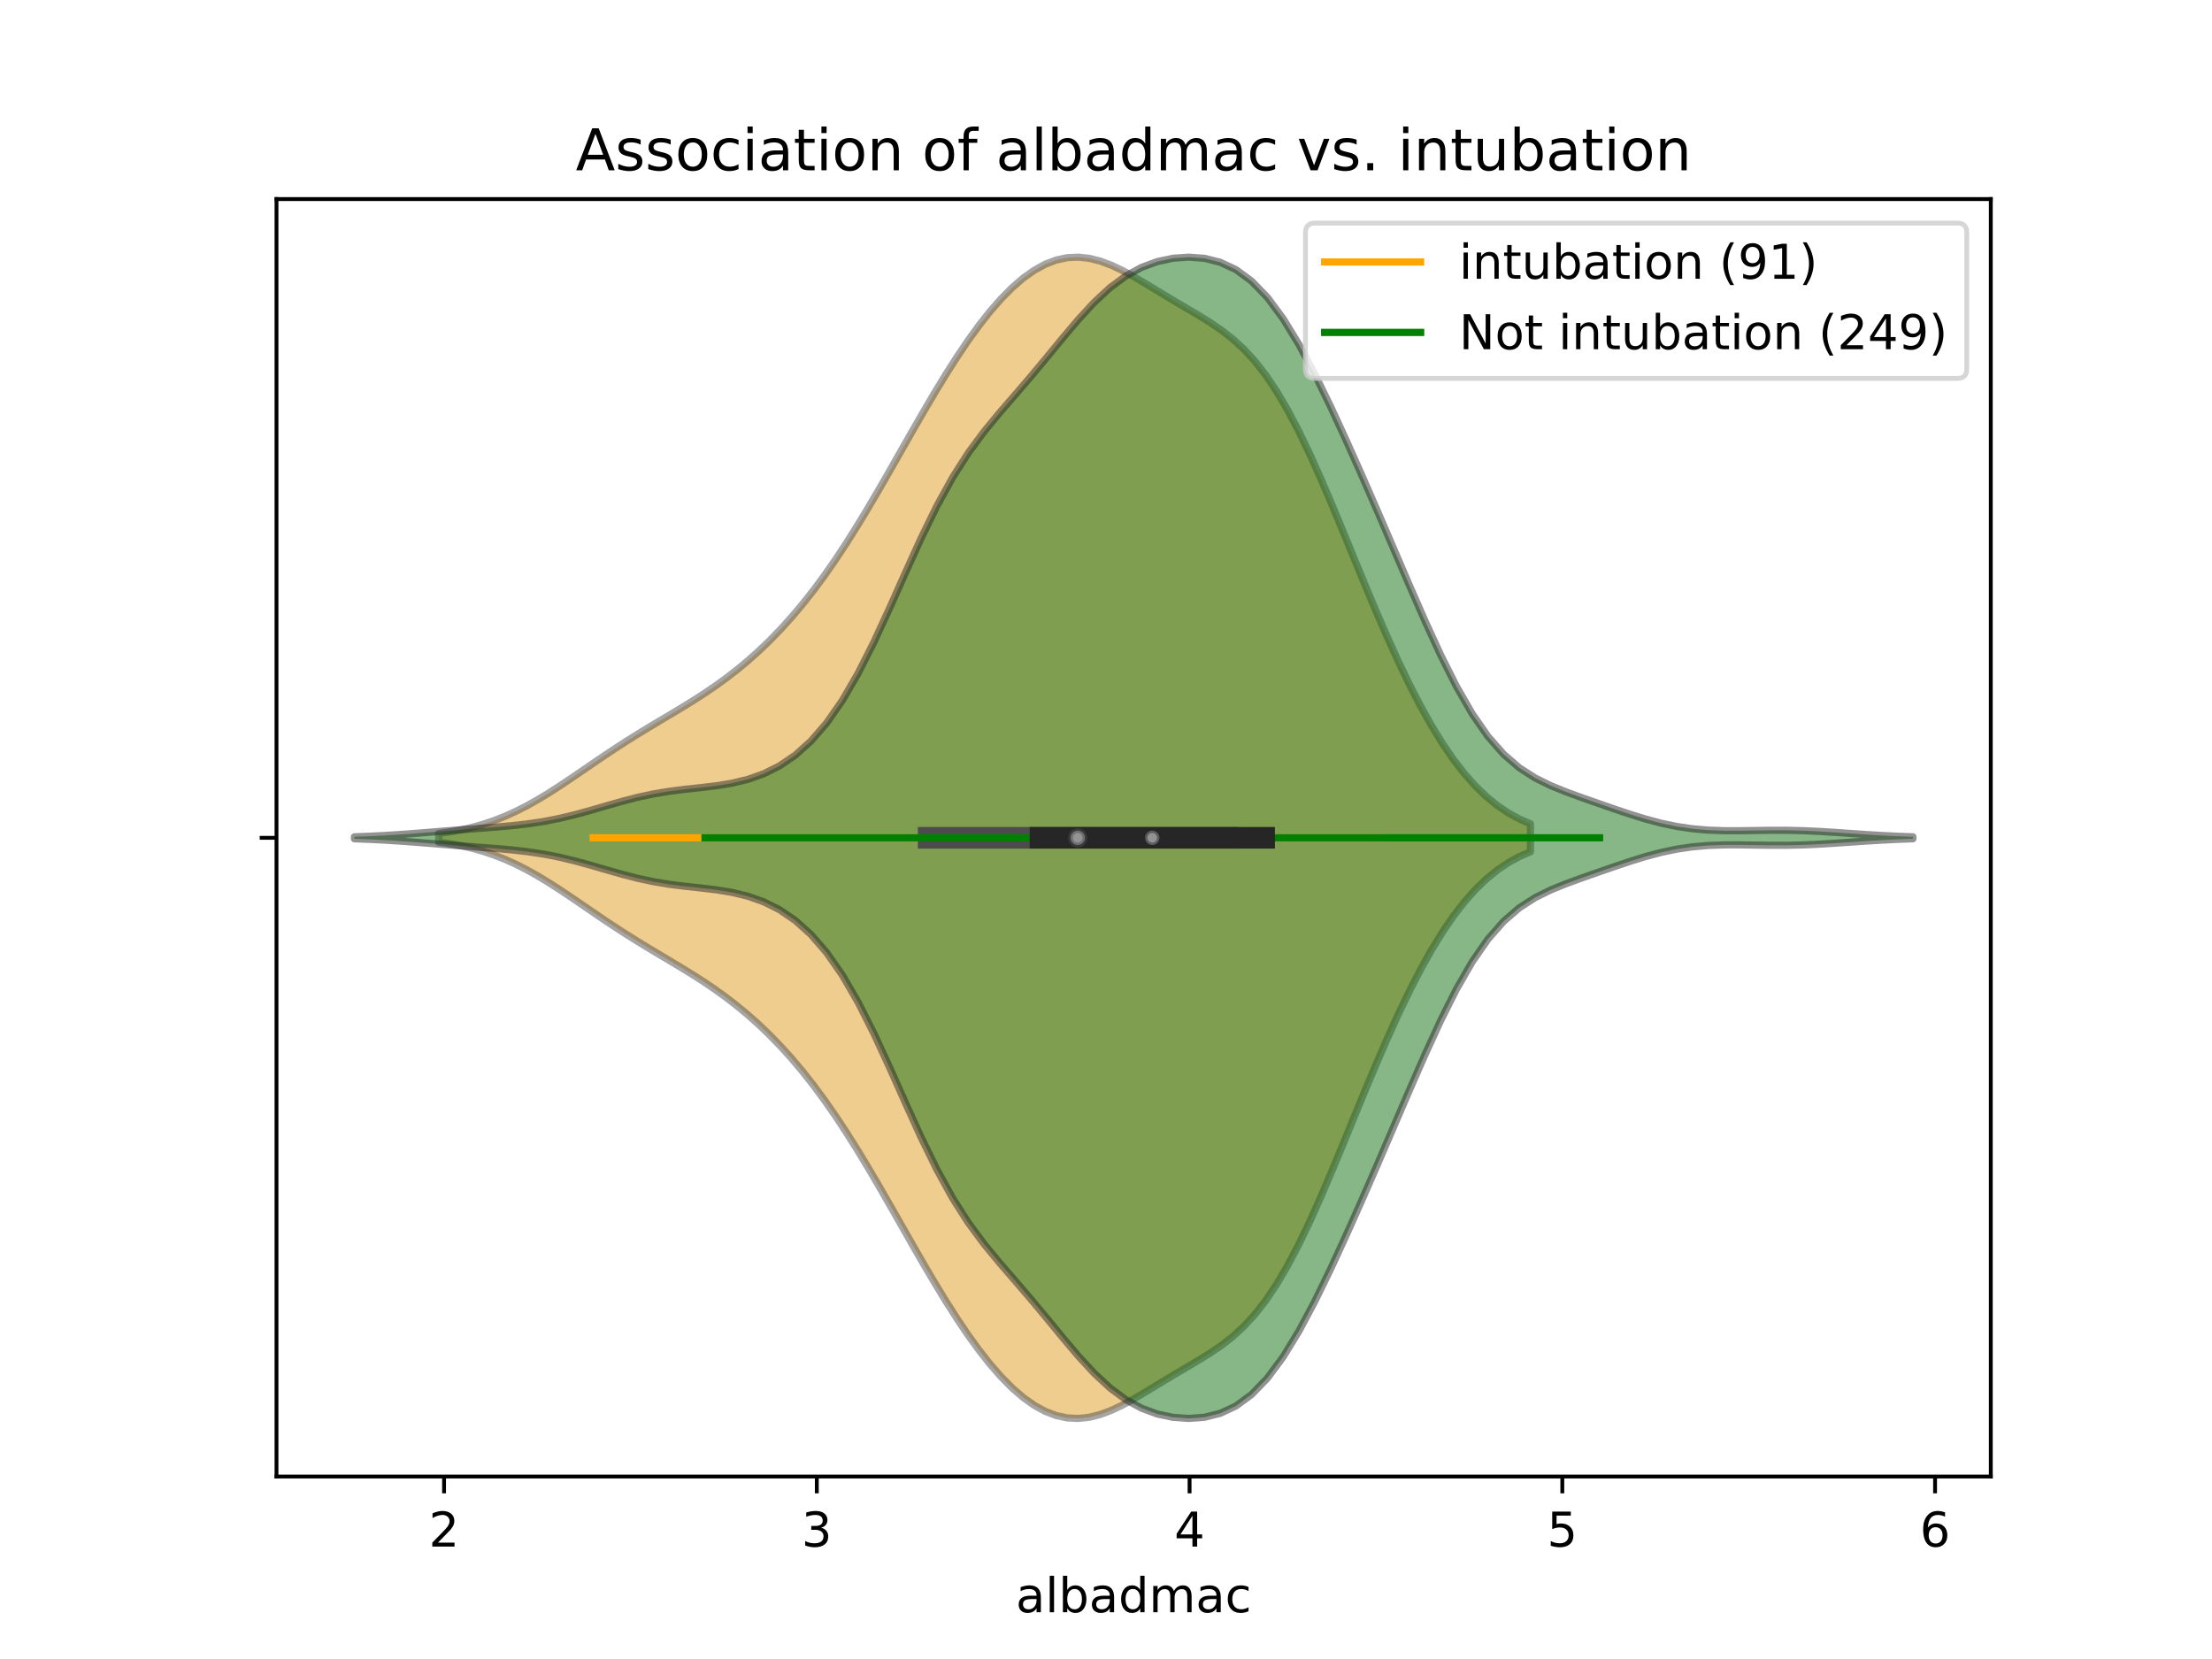 <?xml version="1.0" encoding="utf-8" standalone="no"?>
<!DOCTYPE svg PUBLIC "-//W3C//DTD SVG 1.1//EN"
  "http://www.w3.org/Graphics/SVG/1.1/DTD/svg11.dtd">
<!-- Created with matplotlib (https://matplotlib.org/) -->
<svg height="345.6pt" version="1.1" viewBox="0 0 460.8 345.6" width="460.8pt" xmlns="http://www.w3.org/2000/svg" xmlns:xlink="http://www.w3.org/1999/xlink">
 <defs>
  <style type="text/css">
*{stroke-linecap:butt;stroke-linejoin:round;}
  </style>
 </defs>
 <g id="figure_1">
  <g id="patch_1">
   <path d="M 0 345.6 
L 460.8 345.6 
L 460.8 0 
L 0 0 
z
" style="fill:#ffffff;"/>
  </g>
  <g id="axes_1">
   <g id="patch_2">
    <path d="M 57.6 307.584 
L 414.72 307.584 
L 414.72 41.472 
L 57.6 41.472 
z
" style="fill:#ffffff;"/>
   </g>
   <g id="PolyCollection_1">
    <defs>
     <path d="M 91.378 -170.181 
L 91.378 -171.963 
L 93.675 -172.291 
L 95.973 -172.709 
L 98.27 -173.232 
L 100.567 -173.872 
L 102.865 -174.64 
L 105.162 -175.541 
L 107.46 -176.578 
L 109.757 -177.745 
L 112.054 -179.033 
L 114.352 -180.426 
L 116.649 -181.901 
L 118.947 -183.436 
L 121.244 -185.003 
L 123.542 -186.578 
L 125.839 -188.138 
L 128.136 -189.666 
L 130.434 -191.152 
L 132.731 -192.594 
L 135.029 -193.996 
L 137.326 -195.372 
L 139.623 -196.738 
L 141.921 -198.116 
L 144.218 -199.53 
L 146.516 -201.002 
L 148.813 -202.555 
L 151.11 -204.206 
L 153.408 -205.975 
L 155.705 -207.874 
L 158.003 -209.917 
L 160.3 -212.115 
L 162.597 -214.479 
L 164.895 -217.019 
L 167.192 -219.742 
L 169.49 -222.657 
L 171.787 -225.765 
L 174.085 -229.065 
L 176.382 -232.549 
L 178.679 -236.201 
L 180.977 -240 
L 183.274 -243.914 
L 185.572 -247.909 
L 187.869 -251.943 
L 190.166 -255.974 
L 192.464 -259.959 
L 194.761 -263.855 
L 197.059 -267.622 
L 199.356 -271.224 
L 201.653 -274.626 
L 203.951 -277.799 
L 206.248 -280.715 
L 208.546 -283.346 
L 210.843 -285.667 
L 213.14 -287.655 
L 215.438 -289.289 
L 217.735 -290.552 
L 220.033 -291.43 
L 222.33 -291.921 
L 224.627 -292.032 
L 226.925 -291.782 
L 229.222 -291.203 
L 231.52 -290.342 
L 233.817 -289.256 
L 236.115 -288.005 
L 238.412 -286.655 
L 240.709 -285.262 
L 243.007 -283.868 
L 245.304 -282.496 
L 247.602 -281.143 
L 249.899 -279.779 
L 252.196 -278.351 
L 254.494 -276.784 
L 256.791 -274.993 
L 259.089 -272.89 
L 261.386 -270.398 
L 263.683 -267.457 
L 265.981 -264.032 
L 268.278 -260.12 
L 270.576 -255.746 
L 272.873 -250.961 
L 275.17 -245.837 
L 277.468 -240.463 
L 279.765 -234.93 
L 282.063 -229.332 
L 284.36 -223.758 
L 286.658 -218.286 
L 288.955 -212.988 
L 291.252 -207.921 
L 293.55 -203.134 
L 295.847 -198.667 
L 298.145 -194.55 
L 300.442 -190.803 
L 302.739 -187.441 
L 305.037 -184.467 
L 307.334 -181.876 
L 309.632 -179.657 
L 311.929 -177.786 
L 314.226 -176.239 
L 316.524 -174.982 
L 318.821 -173.98 
L 318.821 -168.164 
L 318.821 -168.164 
L 316.524 -167.162 
L 314.226 -165.905 
L 311.929 -164.358 
L 309.632 -162.487 
L 307.334 -160.268 
L 305.037 -157.677 
L 302.739 -154.703 
L 300.442 -151.341 
L 298.145 -147.594 
L 295.847 -143.477 
L 293.55 -139.01 
L 291.252 -134.223 
L 288.955 -129.156 
L 286.658 -123.858 
L 284.36 -118.386 
L 282.063 -112.812 
L 279.765 -107.214 
L 277.468 -101.681 
L 275.17 -96.307 
L 272.873 -91.183 
L 270.576 -86.398 
L 268.278 -82.024 
L 265.981 -78.112 
L 263.683 -74.687 
L 261.386 -71.746 
L 259.089 -69.254 
L 256.791 -67.151 
L 254.494 -65.36 
L 252.196 -63.793 
L 249.899 -62.365 
L 247.602 -61.001 
L 245.304 -59.648 
L 243.007 -58.276 
L 240.709 -56.882 
L 238.412 -55.489 
L 236.115 -54.139 
L 233.817 -52.888 
L 231.52 -51.802 
L 229.222 -50.941 
L 226.925 -50.362 
L 224.627 -50.112 
L 222.33 -50.223 
L 220.033 -50.714 
L 217.735 -51.592 
L 215.438 -52.855 
L 213.14 -54.489 
L 210.843 -56.477 
L 208.546 -58.798 
L 206.248 -61.429 
L 203.951 -64.345 
L 201.653 -67.518 
L 199.356 -70.92 
L 197.059 -74.522 
L 194.761 -78.289 
L 192.464 -82.185 
L 190.166 -86.17 
L 187.869 -90.201 
L 185.572 -94.235 
L 183.274 -98.23 
L 180.977 -102.144 
L 178.679 -105.943 
L 176.382 -109.595 
L 174.085 -113.079 
L 171.787 -116.379 
L 169.49 -119.487 
L 167.192 -122.402 
L 164.895 -125.125 
L 162.597 -127.665 
L 160.3 -130.029 
L 158.003 -132.227 
L 155.705 -134.27 
L 153.408 -136.169 
L 151.11 -137.938 
L 148.813 -139.589 
L 146.516 -141.142 
L 144.218 -142.614 
L 141.921 -144.028 
L 139.623 -145.406 
L 137.326 -146.772 
L 135.029 -148.148 
L 132.731 -149.55 
L 130.434 -150.992 
L 128.136 -152.478 
L 125.839 -154.006 
L 123.542 -155.566 
L 121.244 -157.141 
L 118.947 -158.708 
L 116.649 -160.243 
L 114.352 -161.718 
L 112.054 -163.111 
L 109.757 -164.399 
L 107.46 -165.566 
L 105.162 -166.603 
L 102.865 -167.504 
L 100.567 -168.272 
L 98.27 -168.912 
L 95.973 -169.435 
L 93.675 -169.853 
L 91.378 -170.181 
z
" id="m73f404dec0" style="stroke:#4c4c4c;stroke-opacity:0.5;stroke-width:1.5;"/>
    </defs>
    <g clip-path="url(#p70892a3d6a)">
     <use style="fill:#df9c20;fill-opacity:0.5;stroke:#4c4c4c;stroke-opacity:0.5;stroke-width:1.5;" x="0" xlink:href="#m73f404dec0" y="345.6"/>
    </g>
   </g>
   <g id="PolyCollection_2">
    <defs>
     <path d="M 73.833 -170.865 
L 73.833 -171.279 
L 77.112 -171.403 
L 80.391 -171.57 
L 83.671 -171.781 
L 86.95 -172.025 
L 90.229 -172.289 
L 93.509 -172.555 
L 96.788 -172.811 
L 100.067 -173.055 
L 103.347 -173.306 
L 106.626 -173.596 
L 109.905 -173.967 
L 113.185 -174.459 
L 116.464 -175.099 
L 119.743 -175.883 
L 123.023 -176.781 
L 126.302 -177.735 
L 129.581 -178.669 
L 132.861 -179.514 
L 136.14 -180.215 
L 139.42 -180.759 
L 142.699 -181.173 
L 145.978 -181.526 
L 149.258 -181.915 
L 152.537 -182.452 
L 155.816 -183.247 
L 159.096 -184.409 
L 162.375 -186.044 
L 165.654 -188.27 
L 168.934 -191.212 
L 172.213 -194.994 
L 175.492 -199.702 
L 178.772 -205.351 
L 182.051 -211.838 
L 185.33 -218.927 
L 188.61 -226.274 
L 191.889 -233.479 
L 195.168 -240.179 
L 198.448 -246.128 
L 201.727 -251.262 
L 205.006 -255.695 
L 208.286 -259.669 
L 211.565 -263.46 
L 214.844 -267.282 
L 218.124 -271.218 
L 221.403 -275.207 
L 224.682 -279.082 
L 227.962 -282.631 
L 231.241 -285.672 
L 234.52 -288.1 
L 237.8 -289.895 
L 241.079 -291.105 
L 244.358 -291.801 
L 247.638 -292.032 
L 250.917 -291.782 
L 254.196 -290.963 
L 257.476 -289.429 
L 260.755 -287.019 
L 264.034 -283.617 
L 267.314 -279.195 
L 270.593 -273.831 
L 273.872 -267.689 
L 277.152 -260.975 
L 280.431 -253.876 
L 283.71 -246.53 
L 286.99 -239.02 
L 290.269 -231.409 
L 293.548 -223.785 
L 296.828 -216.298 
L 300.107 -209.166 
L 303.386 -202.638 
L 306.666 -196.939 
L 309.945 -192.213 
L 313.224 -188.482 
L 316.504 -185.652 
L 319.783 -183.54 
L 323.062 -181.924 
L 326.342 -180.598 
L 329.621 -179.404 
L 332.9 -178.252 
L 336.18 -177.113 
L 339.459 -176.012 
L 342.739 -174.996 
L 346.018 -174.122 
L 349.297 -173.434 
L 352.577 -172.952 
L 355.856 -172.669 
L 359.135 -172.551 
L 362.415 -172.546 
L 365.694 -172.593 
L 368.973 -172.636 
L 372.253 -172.632 
L 375.532 -172.557 
L 378.811 -172.412 
L 382.091 -172.212 
L 385.37 -171.986 
L 388.649 -171.762 
L 391.929 -171.562 
L 395.208 -171.399 
L 398.487 -171.277 
L 398.487 -170.867 
L 398.487 -170.867 
L 395.208 -170.745 
L 391.929 -170.582 
L 388.649 -170.382 
L 385.37 -170.158 
L 382.091 -169.932 
L 378.811 -169.732 
L 375.532 -169.587 
L 372.253 -169.512 
L 368.973 -169.508 
L 365.694 -169.551 
L 362.415 -169.598 
L 359.135 -169.593 
L 355.856 -169.475 
L 352.577 -169.192 
L 349.297 -168.71 
L 346.018 -168.022 
L 342.739 -167.148 
L 339.459 -166.132 
L 336.18 -165.031 
L 332.9 -163.892 
L 329.621 -162.74 
L 326.342 -161.546 
L 323.062 -160.22 
L 319.783 -158.604 
L 316.504 -156.492 
L 313.224 -153.662 
L 309.945 -149.931 
L 306.666 -145.205 
L 303.386 -139.506 
L 300.107 -132.978 
L 296.828 -125.846 
L 293.548 -118.359 
L 290.269 -110.735 
L 286.99 -103.124 
L 283.71 -95.614 
L 280.431 -88.268 
L 277.152 -81.169 
L 273.872 -74.455 
L 270.593 -68.313 
L 267.314 -62.949 
L 264.034 -58.527 
L 260.755 -55.125 
L 257.476 -52.715 
L 254.196 -51.181 
L 250.917 -50.362 
L 247.638 -50.112 
L 244.358 -50.343 
L 241.079 -51.039 
L 237.8 -52.249 
L 234.52 -54.044 
L 231.241 -56.472 
L 227.962 -59.513 
L 224.682 -63.062 
L 221.403 -66.937 
L 218.124 -70.926 
L 214.844 -74.862 
L 211.565 -78.684 
L 208.286 -82.475 
L 205.006 -86.449 
L 201.727 -90.882 
L 198.448 -96.016 
L 195.168 -101.965 
L 191.889 -108.665 
L 188.61 -115.87 
L 185.33 -123.217 
L 182.051 -130.306 
L 178.772 -136.793 
L 175.492 -142.442 
L 172.213 -147.15 
L 168.934 -150.932 
L 165.654 -153.874 
L 162.375 -156.1 
L 159.096 -157.735 
L 155.816 -158.897 
L 152.537 -159.692 
L 149.258 -160.229 
L 145.978 -160.618 
L 142.699 -160.971 
L 139.42 -161.385 
L 136.14 -161.929 
L 132.861 -162.63 
L 129.581 -163.475 
L 126.302 -164.409 
L 123.023 -165.363 
L 119.743 -166.261 
L 116.464 -167.045 
L 113.185 -167.685 
L 109.905 -168.177 
L 106.626 -168.548 
L 103.347 -168.838 
L 100.067 -169.089 
L 96.788 -169.333 
L 93.509 -169.589 
L 90.229 -169.855 
L 86.95 -170.119 
L 83.671 -170.363 
L 80.391 -170.574 
L 77.112 -170.741 
L 73.833 -170.865 
z
" id="m57b35dcf96" style="stroke:#262626;stroke-opacity:0.5;stroke-width:1.5;"/>
    </defs>
    <g clip-path="url(#p70892a3d6a)">
     <use style="fill:#107010;fill-opacity:0.5;stroke:#262626;stroke-opacity:0.5;stroke-width:1.5;" x="0" xlink:href="#m57b35dcf96" y="345.6"/>
    </g>
   </g>
   <g id="matplotlib.axis_1">
    <g id="xtick_1">
     <g id="line2d_1">
      <defs>
       <path d="M 0 0 
L 0 3.5 
" id="md6effd0c09" style="stroke:#000000;stroke-width:0.8;"/>
      </defs>
      <g>
       <use style="stroke:#000000;stroke-width:0.8;" x="92.505" xlink:href="#md6effd0c09" y="307.584"/>
      </g>
     </g>
     <g id="text_1">
      <!-- 2 -->
      <defs>
       <path d="M 19.188 8.297 
L 53.609 8.297 
L 53.609 0 
L 7.328 0 
L 7.328 8.297 
Q 12.938 14.109 22.625 23.891 
Q 32.328 33.688 34.812 36.531 
Q 39.547 41.844 41.422 45.531 
Q 43.312 49.219 43.312 52.781 
Q 43.312 58.594 39.234 62.25 
Q 35.156 65.922 28.609 65.922 
Q 23.969 65.922 18.812 64.312 
Q 13.672 62.703 7.812 59.422 
L 7.812 69.391 
Q 13.766 71.781 18.938 73 
Q 24.125 74.219 28.422 74.219 
Q 39.75 74.219 46.484 68.547 
Q 53.219 62.891 53.219 53.422 
Q 53.219 48.922 51.531 44.891 
Q 49.859 40.875 45.406 35.406 
Q 44.188 33.984 37.641 27.219 
Q 31.109 20.453 19.188 8.297 
z
" id="DejaVuSans-50"/>
      </defs>
      <g transform="translate(89.324 322.182)scale(0.1 -0.1)">
       <use xlink:href="#DejaVuSans-50"/>
      </g>
     </g>
    </g>
    <g id="xtick_2">
     <g id="line2d_2">
      <g>
       <use style="stroke:#000000;stroke-width:0.8;" x="170.156" xlink:href="#md6effd0c09" y="307.584"/>
      </g>
     </g>
     <g id="text_2">
      <!-- 3 -->
      <defs>
       <path d="M 40.578 39.312 
Q 47.656 37.797 51.625 33 
Q 55.609 28.219 55.609 21.188 
Q 55.609 10.406 48.188 4.484 
Q 40.766 -1.422 27.094 -1.422 
Q 22.516 -1.422 17.656 -0.516 
Q 12.797 0.391 7.625 2.203 
L 7.625 11.719 
Q 11.719 9.328 16.594 8.109 
Q 21.484 6.891 26.812 6.891 
Q 36.078 6.891 40.938 10.547 
Q 45.797 14.203 45.797 21.188 
Q 45.797 27.641 41.281 31.266 
Q 36.766 34.906 28.719 34.906 
L 20.219 34.906 
L 20.219 43.016 
L 29.109 43.016 
Q 36.375 43.016 40.234 45.922 
Q 44.094 48.828 44.094 54.297 
Q 44.094 59.906 40.109 62.906 
Q 36.141 65.922 28.719 65.922 
Q 24.656 65.922 20.016 65.031 
Q 15.375 64.156 9.812 62.312 
L 9.812 71.094 
Q 15.438 72.656 20.344 73.438 
Q 25.25 74.219 29.594 74.219 
Q 40.828 74.219 47.359 69.109 
Q 53.906 64.016 53.906 55.328 
Q 53.906 49.266 50.438 45.094 
Q 46.969 40.922 40.578 39.312 
z
" id="DejaVuSans-51"/>
      </defs>
      <g transform="translate(166.975 322.182)scale(0.1 -0.1)">
       <use xlink:href="#DejaVuSans-51"/>
      </g>
     </g>
    </g>
    <g id="xtick_3">
     <g id="line2d_3">
      <g>
       <use style="stroke:#000000;stroke-width:0.8;" x="247.808" xlink:href="#md6effd0c09" y="307.584"/>
      </g>
     </g>
     <g id="text_3">
      <!-- 4 -->
      <defs>
       <path d="M 37.797 64.312 
L 12.891 25.391 
L 37.797 25.391 
z
M 35.203 72.906 
L 47.609 72.906 
L 47.609 25.391 
L 58.016 25.391 
L 58.016 17.188 
L 47.609 17.188 
L 47.609 0 
L 37.797 0 
L 37.797 17.188 
L 4.891 17.188 
L 4.891 26.703 
z
" id="DejaVuSans-52"/>
      </defs>
      <g transform="translate(244.626 322.182)scale(0.1 -0.1)">
       <use xlink:href="#DejaVuSans-52"/>
      </g>
     </g>
    </g>
    <g id="xtick_4">
     <g id="line2d_4">
      <g>
       <use style="stroke:#000000;stroke-width:0.8;" x="325.459" xlink:href="#md6effd0c09" y="307.584"/>
      </g>
     </g>
     <g id="text_4">
      <!-- 5 -->
      <defs>
       <path d="M 10.797 72.906 
L 49.516 72.906 
L 49.516 64.594 
L 19.828 64.594 
L 19.828 46.734 
Q 21.969 47.469 24.109 47.828 
Q 26.266 48.188 28.422 48.188 
Q 40.625 48.188 47.75 41.5 
Q 54.891 34.812 54.891 23.391 
Q 54.891 11.625 47.562 5.094 
Q 40.234 -1.422 26.906 -1.422 
Q 22.312 -1.422 17.547 -0.641 
Q 12.797 0.141 7.719 1.703 
L 7.719 11.625 
Q 12.109 9.234 16.797 8.062 
Q 21.484 6.891 26.703 6.891 
Q 35.156 6.891 40.078 11.328 
Q 45.016 15.766 45.016 23.391 
Q 45.016 31 40.078 35.438 
Q 35.156 39.891 26.703 39.891 
Q 22.75 39.891 18.812 39.016 
Q 14.891 38.141 10.797 36.281 
z
" id="DejaVuSans-53"/>
      </defs>
      <g transform="translate(322.278 322.182)scale(0.1 -0.1)">
       <use xlink:href="#DejaVuSans-53"/>
      </g>
     </g>
    </g>
    <g id="xtick_5">
     <g id="line2d_5">
      <g>
       <use style="stroke:#000000;stroke-width:0.8;" x="403.11" xlink:href="#md6effd0c09" y="307.584"/>
      </g>
     </g>
     <g id="text_5">
      <!-- 6 -->
      <defs>
       <path d="M 33.016 40.375 
Q 26.375 40.375 22.484 35.828 
Q 18.609 31.297 18.609 23.391 
Q 18.609 15.531 22.484 10.953 
Q 26.375 6.391 33.016 6.391 
Q 39.656 6.391 43.531 10.953 
Q 47.406 15.531 47.406 23.391 
Q 47.406 31.297 43.531 35.828 
Q 39.656 40.375 33.016 40.375 
z
M 52.594 71.297 
L 52.594 62.312 
Q 48.875 64.062 45.094 64.984 
Q 41.312 65.922 37.594 65.922 
Q 27.828 65.922 22.672 59.328 
Q 17.531 52.734 16.797 39.406 
Q 19.672 43.656 24.016 45.922 
Q 28.375 48.188 33.594 48.188 
Q 44.578 48.188 50.953 41.516 
Q 57.328 34.859 57.328 23.391 
Q 57.328 12.156 50.688 5.359 
Q 44.047 -1.422 33.016 -1.422 
Q 20.359 -1.422 13.672 8.266 
Q 6.984 17.969 6.984 36.375 
Q 6.984 53.656 15.188 63.938 
Q 23.391 74.219 37.203 74.219 
Q 40.922 74.219 44.703 73.484 
Q 48.484 72.75 52.594 71.297 
z
" id="DejaVuSans-54"/>
      </defs>
      <g transform="translate(399.929 322.182)scale(0.1 -0.1)">
       <use xlink:href="#DejaVuSans-54"/>
      </g>
     </g>
    </g>
    <g id="text_6">
     <!-- albadmac -->
     <defs>
      <path d="M 34.281 27.484 
Q 23.391 27.484 19.188 25 
Q 14.984 22.516 14.984 16.5 
Q 14.984 11.719 18.141 8.906 
Q 21.297 6.109 26.703 6.109 
Q 34.188 6.109 38.703 11.406 
Q 43.219 16.703 43.219 25.484 
L 43.219 27.484 
z
M 52.203 31.203 
L 52.203 0 
L 43.219 0 
L 43.219 8.297 
Q 40.141 3.328 35.547 0.953 
Q 30.953 -1.422 24.312 -1.422 
Q 15.922 -1.422 10.953 3.297 
Q 6 8.016 6 15.922 
Q 6 25.141 12.172 29.828 
Q 18.359 34.516 30.609 34.516 
L 43.219 34.516 
L 43.219 35.406 
Q 43.219 41.609 39.141 45 
Q 35.062 48.391 27.688 48.391 
Q 23 48.391 18.547 47.266 
Q 14.109 46.141 10.016 43.891 
L 10.016 52.203 
Q 14.938 54.109 19.578 55.047 
Q 24.219 56 28.609 56 
Q 40.484 56 46.344 49.844 
Q 52.203 43.703 52.203 31.203 
z
" id="DejaVuSans-97"/>
      <path d="M 9.422 75.984 
L 18.406 75.984 
L 18.406 0 
L 9.422 0 
z
" id="DejaVuSans-108"/>
      <path d="M 48.688 27.297 
Q 48.688 37.203 44.609 42.844 
Q 40.531 48.484 33.406 48.484 
Q 26.266 48.484 22.188 42.844 
Q 18.109 37.203 18.109 27.297 
Q 18.109 17.391 22.188 11.75 
Q 26.266 6.109 33.406 6.109 
Q 40.531 6.109 44.609 11.75 
Q 48.688 17.391 48.688 27.297 
z
M 18.109 46.391 
Q 20.953 51.266 25.266 53.625 
Q 29.594 56 35.594 56 
Q 45.562 56 51.781 48.094 
Q 58.016 40.188 58.016 27.297 
Q 58.016 14.406 51.781 6.484 
Q 45.562 -1.422 35.594 -1.422 
Q 29.594 -1.422 25.266 0.953 
Q 20.953 3.328 18.109 8.203 
L 18.109 0 
L 9.078 0 
L 9.078 75.984 
L 18.109 75.984 
z
" id="DejaVuSans-98"/>
      <path d="M 45.406 46.391 
L 45.406 75.984 
L 54.391 75.984 
L 54.391 0 
L 45.406 0 
L 45.406 8.203 
Q 42.578 3.328 38.25 0.953 
Q 33.938 -1.422 27.875 -1.422 
Q 17.969 -1.422 11.734 6.484 
Q 5.516 14.406 5.516 27.297 
Q 5.516 40.188 11.734 48.094 
Q 17.969 56 27.875 56 
Q 33.938 56 38.25 53.625 
Q 42.578 51.266 45.406 46.391 
z
M 14.797 27.297 
Q 14.797 17.391 18.875 11.75 
Q 22.953 6.109 30.078 6.109 
Q 37.203 6.109 41.297 11.75 
Q 45.406 17.391 45.406 27.297 
Q 45.406 37.203 41.297 42.844 
Q 37.203 48.484 30.078 48.484 
Q 22.953 48.484 18.875 42.844 
Q 14.797 37.203 14.797 27.297 
z
" id="DejaVuSans-100"/>
      <path d="M 52 44.188 
Q 55.375 50.25 60.062 53.125 
Q 64.75 56 71.094 56 
Q 79.641 56 84.281 50.016 
Q 88.922 44.047 88.922 33.016 
L 88.922 0 
L 79.891 0 
L 79.891 32.719 
Q 79.891 40.578 77.094 44.375 
Q 74.312 48.188 68.609 48.188 
Q 61.625 48.188 57.562 43.547 
Q 53.516 38.922 53.516 30.906 
L 53.516 0 
L 44.484 0 
L 44.484 32.719 
Q 44.484 40.625 41.703 44.406 
Q 38.922 48.188 33.109 48.188 
Q 26.219 48.188 22.156 43.531 
Q 18.109 38.875 18.109 30.906 
L 18.109 0 
L 9.078 0 
L 9.078 54.688 
L 18.109 54.688 
L 18.109 46.188 
Q 21.188 51.219 25.484 53.609 
Q 29.781 56 35.688 56 
Q 41.656 56 45.828 52.969 
Q 50 49.953 52 44.188 
z
" id="DejaVuSans-109"/>
      <path d="M 48.781 52.594 
L 48.781 44.188 
Q 44.969 46.297 41.141 47.344 
Q 37.312 48.391 33.406 48.391 
Q 24.656 48.391 19.812 42.844 
Q 14.984 37.312 14.984 27.297 
Q 14.984 17.281 19.812 11.734 
Q 24.656 6.203 33.406 6.203 
Q 37.312 6.203 41.141 7.25 
Q 44.969 8.297 48.781 10.406 
L 48.781 2.094 
Q 45.016 0.344 40.984 -0.531 
Q 36.969 -1.422 32.422 -1.422 
Q 20.062 -1.422 12.781 6.344 
Q 5.516 14.109 5.516 27.297 
Q 5.516 40.672 12.859 48.328 
Q 20.219 56 33.016 56 
Q 37.156 56 41.109 55.141 
Q 45.062 54.297 48.781 52.594 
z
" id="DejaVuSans-99"/>
     </defs>
     <g transform="translate(211.611 335.861)scale(0.1 -0.1)">
      <use xlink:href="#DejaVuSans-97"/>
      <use x="61.279" xlink:href="#DejaVuSans-108"/>
      <use x="89.062" xlink:href="#DejaVuSans-98"/>
      <use x="152.539" xlink:href="#DejaVuSans-97"/>
      <use x="213.818" xlink:href="#DejaVuSans-100"/>
      <use x="277.295" xlink:href="#DejaVuSans-109"/>
      <use x="374.707" xlink:href="#DejaVuSans-97"/>
      <use x="435.986" xlink:href="#DejaVuSans-99"/>
     </g>
    </g>
   </g>
   <g id="matplotlib.axis_2">
    <g id="ytick_1">
     <g id="line2d_6">
      <defs>
       <path d="M 0 0 
L -3.5 0 
" id="m3642ba55b7" style="stroke:#000000;stroke-width:0.8;"/>
      </defs>
      <g>
       <use style="stroke:#000000;stroke-width:0.8;" x="57.6" xlink:href="#m3642ba55b7" y="174.528"/>
      </g>
     </g>
    </g>
   </g>
   <g id="line2d_7">
    <path clip-path="url(#p70892a3d6a)" d="M 123.566 174.528 
L 286.633 174.528 
" style="fill:none;stroke:#ffa500;stroke-linecap:square;stroke-width:1.5;"/>
   </g>
   <g id="line2d_8">
    <path clip-path="url(#p70892a3d6a)" d="M 193.452 174.528 
L 255.573 174.528 
" style="fill:none;stroke:#4c4c4c;stroke-linecap:square;stroke-width:4.5;"/>
   </g>
   <g id="line2d_9">
    <path clip-path="url(#p70892a3d6a)" d="M 146.861 174.528 
L 333.224 174.528 
" style="fill:none;stroke:#008000;stroke-linecap:square;stroke-width:1.5;"/>
   </g>
   <g id="line2d_10">
    <path clip-path="url(#p70892a3d6a)" d="M 216.747 174.528 
L 263.338 174.528 
" style="fill:none;stroke:#262626;stroke-linecap:square;stroke-width:4.5;"/>
   </g>
   <g id="patch_3">
    <path d="M 57.6 307.584 
L 57.6 41.472 
" style="fill:none;stroke:#000000;stroke-linecap:square;stroke-linejoin:miter;stroke-width:0.8;"/>
   </g>
   <g id="patch_4">
    <path d="M 414.72 307.584 
L 414.72 41.472 
" style="fill:none;stroke:#000000;stroke-linecap:square;stroke-linejoin:miter;stroke-width:0.8;"/>
   </g>
   <g id="patch_5">
    <path d="M 57.6 307.584 
L 414.72 307.584 
" style="fill:none;stroke:#000000;stroke-linecap:square;stroke-linejoin:miter;stroke-width:0.8;"/>
   </g>
   <g id="patch_6">
    <path d="M 57.6 41.472 
L 414.72 41.472 
" style="fill:none;stroke:#000000;stroke-linecap:square;stroke-linejoin:miter;stroke-width:0.8;"/>
   </g>
   <g id="PathCollection_1">
    <defs>
     <path d="M 0 1.5 
C 0.398 1.5 0.779 1.342 1.061 1.061 
C 1.342 0.779 1.5 0.398 1.5 0 
C 1.5 -0.398 1.342 -0.779 1.061 -1.061 
C 0.779 -1.342 0.398 -1.5 0 -1.5 
C -0.398 -1.5 -0.779 -1.342 -1.061 -1.061 
C -1.342 -0.779 -1.5 -0.398 -1.5 0 
C -1.5 0.398 -1.342 0.779 -1.061 1.061 
C -0.779 1.342 -0.398 1.5 0 1.5 
z
" id="m69f166303c" style="stroke:#4c4c4c;stroke-opacity:0.5;"/>
    </defs>
    <g clip-path="url(#p70892a3d6a)">
     <use style="fill:#ffffff;fill-opacity:0.5;stroke:#4c4c4c;stroke-opacity:0.5;" x="224.512" xlink:href="#m69f166303c" y="174.528"/>
    </g>
   </g>
   <g id="PathCollection_2">
    <defs>
     <path d="M 0 1.5 
C 0.398 1.5 0.779 1.342 1.061 1.061 
C 1.342 0.779 1.5 0.398 1.5 0 
C 1.5 -0.398 1.342 -0.779 1.061 -1.061 
C 0.779 -1.342 0.398 -1.5 0 -1.5 
C -0.398 -1.5 -0.779 -1.342 -1.061 -1.061 
C -1.342 -0.779 -1.5 -0.398 -1.5 0 
C -1.5 0.398 -1.342 0.779 -1.061 1.061 
C -0.779 1.342 -0.398 1.5 0 1.5 
z
" id="mef646d8a35" style="stroke:#262626;stroke-opacity:0.5;"/>
    </defs>
    <g clip-path="url(#p70892a3d6a)">
     <use style="fill:#ffffff;fill-opacity:0.5;stroke:#262626;stroke-opacity:0.5;" x="240.043" xlink:href="#mef646d8a35" y="174.528"/>
    </g>
   </g>
   <g id="text_7">
    <!-- Association of albadmac vs. intubation -->
    <defs>
     <path d="M 34.188 63.188 
L 20.797 26.906 
L 47.609 26.906 
z
M 28.609 72.906 
L 39.797 72.906 
L 67.578 0 
L 57.328 0 
L 50.688 18.703 
L 17.828 18.703 
L 11.188 0 
L 0.781 0 
z
" id="DejaVuSans-65"/>
     <path d="M 44.281 53.078 
L 44.281 44.578 
Q 40.484 46.531 36.375 47.5 
Q 32.281 48.484 27.875 48.484 
Q 21.188 48.484 17.844 46.438 
Q 14.5 44.391 14.5 40.281 
Q 14.5 37.156 16.891 35.375 
Q 19.281 33.594 26.516 31.984 
L 29.594 31.297 
Q 39.156 29.25 43.188 25.516 
Q 47.219 21.781 47.219 15.094 
Q 47.219 7.469 41.188 3.016 
Q 35.156 -1.422 24.609 -1.422 
Q 20.219 -1.422 15.453 -0.562 
Q 10.688 0.297 5.422 2 
L 5.422 11.281 
Q 10.406 8.688 15.234 7.391 
Q 20.062 6.109 24.812 6.109 
Q 31.156 6.109 34.562 8.281 
Q 37.984 10.453 37.984 14.406 
Q 37.984 18.062 35.516 20.016 
Q 33.062 21.969 24.703 23.781 
L 21.578 24.516 
Q 13.234 26.266 9.516 29.906 
Q 5.812 33.547 5.812 39.891 
Q 5.812 47.609 11.281 51.797 
Q 16.75 56 26.812 56 
Q 31.781 56 36.172 55.266 
Q 40.578 54.547 44.281 53.078 
z
" id="DejaVuSans-115"/>
     <path d="M 30.609 48.391 
Q 23.391 48.391 19.188 42.75 
Q 14.984 37.109 14.984 27.297 
Q 14.984 17.484 19.156 11.844 
Q 23.344 6.203 30.609 6.203 
Q 37.797 6.203 41.984 11.859 
Q 46.188 17.531 46.188 27.297 
Q 46.188 37.016 41.984 42.703 
Q 37.797 48.391 30.609 48.391 
z
M 30.609 56 
Q 42.328 56 49.016 48.375 
Q 55.719 40.766 55.719 27.297 
Q 55.719 13.875 49.016 6.219 
Q 42.328 -1.422 30.609 -1.422 
Q 18.844 -1.422 12.172 6.219 
Q 5.516 13.875 5.516 27.297 
Q 5.516 40.766 12.172 48.375 
Q 18.844 56 30.609 56 
z
" id="DejaVuSans-111"/>
     <path d="M 9.422 54.688 
L 18.406 54.688 
L 18.406 0 
L 9.422 0 
z
M 9.422 75.984 
L 18.406 75.984 
L 18.406 64.594 
L 9.422 64.594 
z
" id="DejaVuSans-105"/>
     <path d="M 18.312 70.219 
L 18.312 54.688 
L 36.812 54.688 
L 36.812 47.703 
L 18.312 47.703 
L 18.312 18.016 
Q 18.312 11.328 20.141 9.422 
Q 21.969 7.516 27.594 7.516 
L 36.812 7.516 
L 36.812 0 
L 27.594 0 
Q 17.188 0 13.234 3.875 
Q 9.281 7.766 9.281 18.016 
L 9.281 47.703 
L 2.688 47.703 
L 2.688 54.688 
L 9.281 54.688 
L 9.281 70.219 
z
" id="DejaVuSans-116"/>
     <path d="M 54.891 33.016 
L 54.891 0 
L 45.906 0 
L 45.906 32.719 
Q 45.906 40.484 42.875 44.328 
Q 39.844 48.188 33.797 48.188 
Q 26.516 48.188 22.312 43.547 
Q 18.109 38.922 18.109 30.906 
L 18.109 0 
L 9.078 0 
L 9.078 54.688 
L 18.109 54.688 
L 18.109 46.188 
Q 21.344 51.125 25.703 53.562 
Q 30.078 56 35.797 56 
Q 45.219 56 50.047 50.172 
Q 54.891 44.344 54.891 33.016 
z
" id="DejaVuSans-110"/>
     <path id="DejaVuSans-32"/>
     <path d="M 37.109 75.984 
L 37.109 68.5 
L 28.516 68.5 
Q 23.688 68.5 21.797 66.547 
Q 19.922 64.594 19.922 59.516 
L 19.922 54.688 
L 34.719 54.688 
L 34.719 47.703 
L 19.922 47.703 
L 19.922 0 
L 10.891 0 
L 10.891 47.703 
L 2.297 47.703 
L 2.297 54.688 
L 10.891 54.688 
L 10.891 58.5 
Q 10.891 67.625 15.141 71.797 
Q 19.391 75.984 28.609 75.984 
z
" id="DejaVuSans-102"/>
     <path d="M 2.984 54.688 
L 12.5 54.688 
L 29.594 8.797 
L 46.688 54.688 
L 56.203 54.688 
L 35.688 0 
L 23.484 0 
z
" id="DejaVuSans-118"/>
     <path d="M 10.688 12.406 
L 21 12.406 
L 21 0 
L 10.688 0 
z
" id="DejaVuSans-46"/>
     <path d="M 8.5 21.578 
L 8.5 54.688 
L 17.484 54.688 
L 17.484 21.922 
Q 17.484 14.156 20.5 10.266 
Q 23.531 6.391 29.594 6.391 
Q 36.859 6.391 41.078 11.031 
Q 45.312 15.672 45.312 23.688 
L 45.312 54.688 
L 54.297 54.688 
L 54.297 0 
L 45.312 0 
L 45.312 8.406 
Q 42.047 3.422 37.719 1 
Q 33.406 -1.422 27.688 -1.422 
Q 18.266 -1.422 13.375 4.438 
Q 8.5 10.297 8.5 21.578 
z
M 31.109 56 
z
" id="DejaVuSans-117"/>
    </defs>
    <g transform="translate(119.941 35.472)scale(0.12 -0.12)">
     <use xlink:href="#DejaVuSans-65"/>
     <use x="68.408" xlink:href="#DejaVuSans-115"/>
     <use x="120.508" xlink:href="#DejaVuSans-115"/>
     <use x="172.607" xlink:href="#DejaVuSans-111"/>
     <use x="233.789" xlink:href="#DejaVuSans-99"/>
     <use x="288.77" xlink:href="#DejaVuSans-105"/>
     <use x="316.553" xlink:href="#DejaVuSans-97"/>
     <use x="377.832" xlink:href="#DejaVuSans-116"/>
     <use x="417.041" xlink:href="#DejaVuSans-105"/>
     <use x="444.824" xlink:href="#DejaVuSans-111"/>
     <use x="506.006" xlink:href="#DejaVuSans-110"/>
     <use x="569.385" xlink:href="#DejaVuSans-32"/>
     <use x="601.172" xlink:href="#DejaVuSans-111"/>
     <use x="662.354" xlink:href="#DejaVuSans-102"/>
     <use x="697.559" xlink:href="#DejaVuSans-32"/>
     <use x="729.346" xlink:href="#DejaVuSans-97"/>
     <use x="790.625" xlink:href="#DejaVuSans-108"/>
     <use x="818.408" xlink:href="#DejaVuSans-98"/>
     <use x="881.885" xlink:href="#DejaVuSans-97"/>
     <use x="943.164" xlink:href="#DejaVuSans-100"/>
     <use x="1006.641" xlink:href="#DejaVuSans-109"/>
     <use x="1104.053" xlink:href="#DejaVuSans-97"/>
     <use x="1165.332" xlink:href="#DejaVuSans-99"/>
     <use x="1220.312" xlink:href="#DejaVuSans-32"/>
     <use x="1252.1" xlink:href="#DejaVuSans-118"/>
     <use x="1311.279" xlink:href="#DejaVuSans-115"/>
     <use x="1363.379" xlink:href="#DejaVuSans-46"/>
     <use x="1395.166" xlink:href="#DejaVuSans-32"/>
     <use x="1426.953" xlink:href="#DejaVuSans-105"/>
     <use x="1454.736" xlink:href="#DejaVuSans-110"/>
     <use x="1518.115" xlink:href="#DejaVuSans-116"/>
     <use x="1557.324" xlink:href="#DejaVuSans-117"/>
     <use x="1620.703" xlink:href="#DejaVuSans-98"/>
     <use x="1684.18" xlink:href="#DejaVuSans-97"/>
     <use x="1745.459" xlink:href="#DejaVuSans-116"/>
     <use x="1784.668" xlink:href="#DejaVuSans-105"/>
     <use x="1812.451" xlink:href="#DejaVuSans-111"/>
     <use x="1873.633" xlink:href="#DejaVuSans-110"/>
    </g>
   </g>
   <g id="legend_1">
    <g id="patch_7">
     <path d="M 273.948 78.828 
L 407.72 78.828 
Q 409.72 78.828 409.72 76.828 
L 409.72 48.472 
Q 409.72 46.472 407.72 46.472 
L 273.948 46.472 
Q 271.948 46.472 271.948 48.472 
L 271.948 76.828 
Q 271.948 78.828 273.948 78.828 
z
" style="fill:#ffffff;opacity:0.8;stroke:#cccccc;stroke-linejoin:miter;"/>
    </g>
    <g id="line2d_11">
     <path d="M 275.948 54.57 
L 295.948 54.57 
" style="fill:none;stroke:#ffa500;stroke-linecap:square;stroke-width:1.5;"/>
    </g>
    <g id="line2d_12"/>
    <g id="text_8">
     <!-- intubation (91) -->
     <defs>
      <path d="M 31 75.875 
Q 24.469 64.656 21.281 53.656 
Q 18.109 42.672 18.109 31.391 
Q 18.109 20.125 21.312 9.062 
Q 24.516 -2 31 -13.188 
L 23.188 -13.188 
Q 15.875 -1.703 12.234 9.375 
Q 8.594 20.453 8.594 31.391 
Q 8.594 42.281 12.203 53.312 
Q 15.828 64.359 23.188 75.875 
z
" id="DejaVuSans-40"/>
      <path d="M 10.984 1.516 
L 10.984 10.5 
Q 14.703 8.734 18.5 7.812 
Q 22.312 6.891 25.984 6.891 
Q 35.75 6.891 40.891 13.453 
Q 46.047 20.016 46.781 33.406 
Q 43.953 29.203 39.594 26.953 
Q 35.25 24.703 29.984 24.703 
Q 19.047 24.703 12.672 31.312 
Q 6.297 37.938 6.297 49.422 
Q 6.297 60.641 12.938 67.422 
Q 19.578 74.219 30.609 74.219 
Q 43.266 74.219 49.922 64.516 
Q 56.594 54.828 56.594 36.375 
Q 56.594 19.141 48.406 8.859 
Q 40.234 -1.422 26.422 -1.422 
Q 22.703 -1.422 18.891 -0.688 
Q 15.094 0.047 10.984 1.516 
z
M 30.609 32.422 
Q 37.25 32.422 41.125 36.953 
Q 45.016 41.5 45.016 49.422 
Q 45.016 57.281 41.125 61.844 
Q 37.25 66.406 30.609 66.406 
Q 23.969 66.406 20.094 61.844 
Q 16.219 57.281 16.219 49.422 
Q 16.219 41.5 20.094 36.953 
Q 23.969 32.422 30.609 32.422 
z
" id="DejaVuSans-57"/>
      <path d="M 12.406 8.297 
L 28.516 8.297 
L 28.516 63.922 
L 10.984 60.406 
L 10.984 69.391 
L 28.422 72.906 
L 38.281 72.906 
L 38.281 8.297 
L 54.391 8.297 
L 54.391 0 
L 12.406 0 
z
" id="DejaVuSans-49"/>
      <path d="M 8.016 75.875 
L 15.828 75.875 
Q 23.141 64.359 26.781 53.312 
Q 30.422 42.281 30.422 31.391 
Q 30.422 20.453 26.781 9.375 
Q 23.141 -1.703 15.828 -13.188 
L 8.016 -13.188 
Q 14.5 -2 17.703 9.062 
Q 20.906 20.125 20.906 31.391 
Q 20.906 42.672 17.703 53.656 
Q 14.5 64.656 8.016 75.875 
z
" id="DejaVuSans-41"/>
     </defs>
     <g transform="translate(303.948 58.07)scale(0.1 -0.1)">
      <use xlink:href="#DejaVuSans-105"/>
      <use x="27.783" xlink:href="#DejaVuSans-110"/>
      <use x="91.162" xlink:href="#DejaVuSans-116"/>
      <use x="130.371" xlink:href="#DejaVuSans-117"/>
      <use x="193.75" xlink:href="#DejaVuSans-98"/>
      <use x="257.227" xlink:href="#DejaVuSans-97"/>
      <use x="318.506" xlink:href="#DejaVuSans-116"/>
      <use x="357.715" xlink:href="#DejaVuSans-105"/>
      <use x="385.498" xlink:href="#DejaVuSans-111"/>
      <use x="446.68" xlink:href="#DejaVuSans-110"/>
      <use x="510.059" xlink:href="#DejaVuSans-32"/>
      <use x="541.846" xlink:href="#DejaVuSans-40"/>
      <use x="580.859" xlink:href="#DejaVuSans-57"/>
      <use x="644.482" xlink:href="#DejaVuSans-49"/>
      <use x="708.105" xlink:href="#DejaVuSans-41"/>
     </g>
    </g>
    <g id="line2d_13">
     <path d="M 275.948 69.249 
L 295.948 69.249 
" style="fill:none;stroke:#008000;stroke-linecap:square;stroke-width:1.5;"/>
    </g>
    <g id="line2d_14"/>
    <g id="text_9">
     <!-- Not intubation (249) -->
     <defs>
      <path d="M 9.812 72.906 
L 23.094 72.906 
L 55.422 11.922 
L 55.422 72.906 
L 64.984 72.906 
L 64.984 0 
L 51.703 0 
L 19.391 60.984 
L 19.391 0 
L 9.812 0 
z
" id="DejaVuSans-78"/>
     </defs>
     <g transform="translate(303.948 72.749)scale(0.1 -0.1)">
      <use xlink:href="#DejaVuSans-78"/>
      <use x="74.805" xlink:href="#DejaVuSans-111"/>
      <use x="135.986" xlink:href="#DejaVuSans-116"/>
      <use x="175.195" xlink:href="#DejaVuSans-32"/>
      <use x="206.982" xlink:href="#DejaVuSans-105"/>
      <use x="234.766" xlink:href="#DejaVuSans-110"/>
      <use x="298.145" xlink:href="#DejaVuSans-116"/>
      <use x="337.354" xlink:href="#DejaVuSans-117"/>
      <use x="400.732" xlink:href="#DejaVuSans-98"/>
      <use x="464.209" xlink:href="#DejaVuSans-97"/>
      <use x="525.488" xlink:href="#DejaVuSans-116"/>
      <use x="564.697" xlink:href="#DejaVuSans-105"/>
      <use x="592.48" xlink:href="#DejaVuSans-111"/>
      <use x="653.662" xlink:href="#DejaVuSans-110"/>
      <use x="717.041" xlink:href="#DejaVuSans-32"/>
      <use x="748.828" xlink:href="#DejaVuSans-40"/>
      <use x="787.842" xlink:href="#DejaVuSans-50"/>
      <use x="851.465" xlink:href="#DejaVuSans-52"/>
      <use x="915.088" xlink:href="#DejaVuSans-57"/>
      <use x="978.711" xlink:href="#DejaVuSans-41"/>
     </g>
    </g>
   </g>
  </g>
 </g>
 <defs>
  <clipPath id="p70892a3d6a">
   <rect height="266.112" width="357.12" x="57.6" y="41.472"/>
  </clipPath>
 </defs>
</svg>
